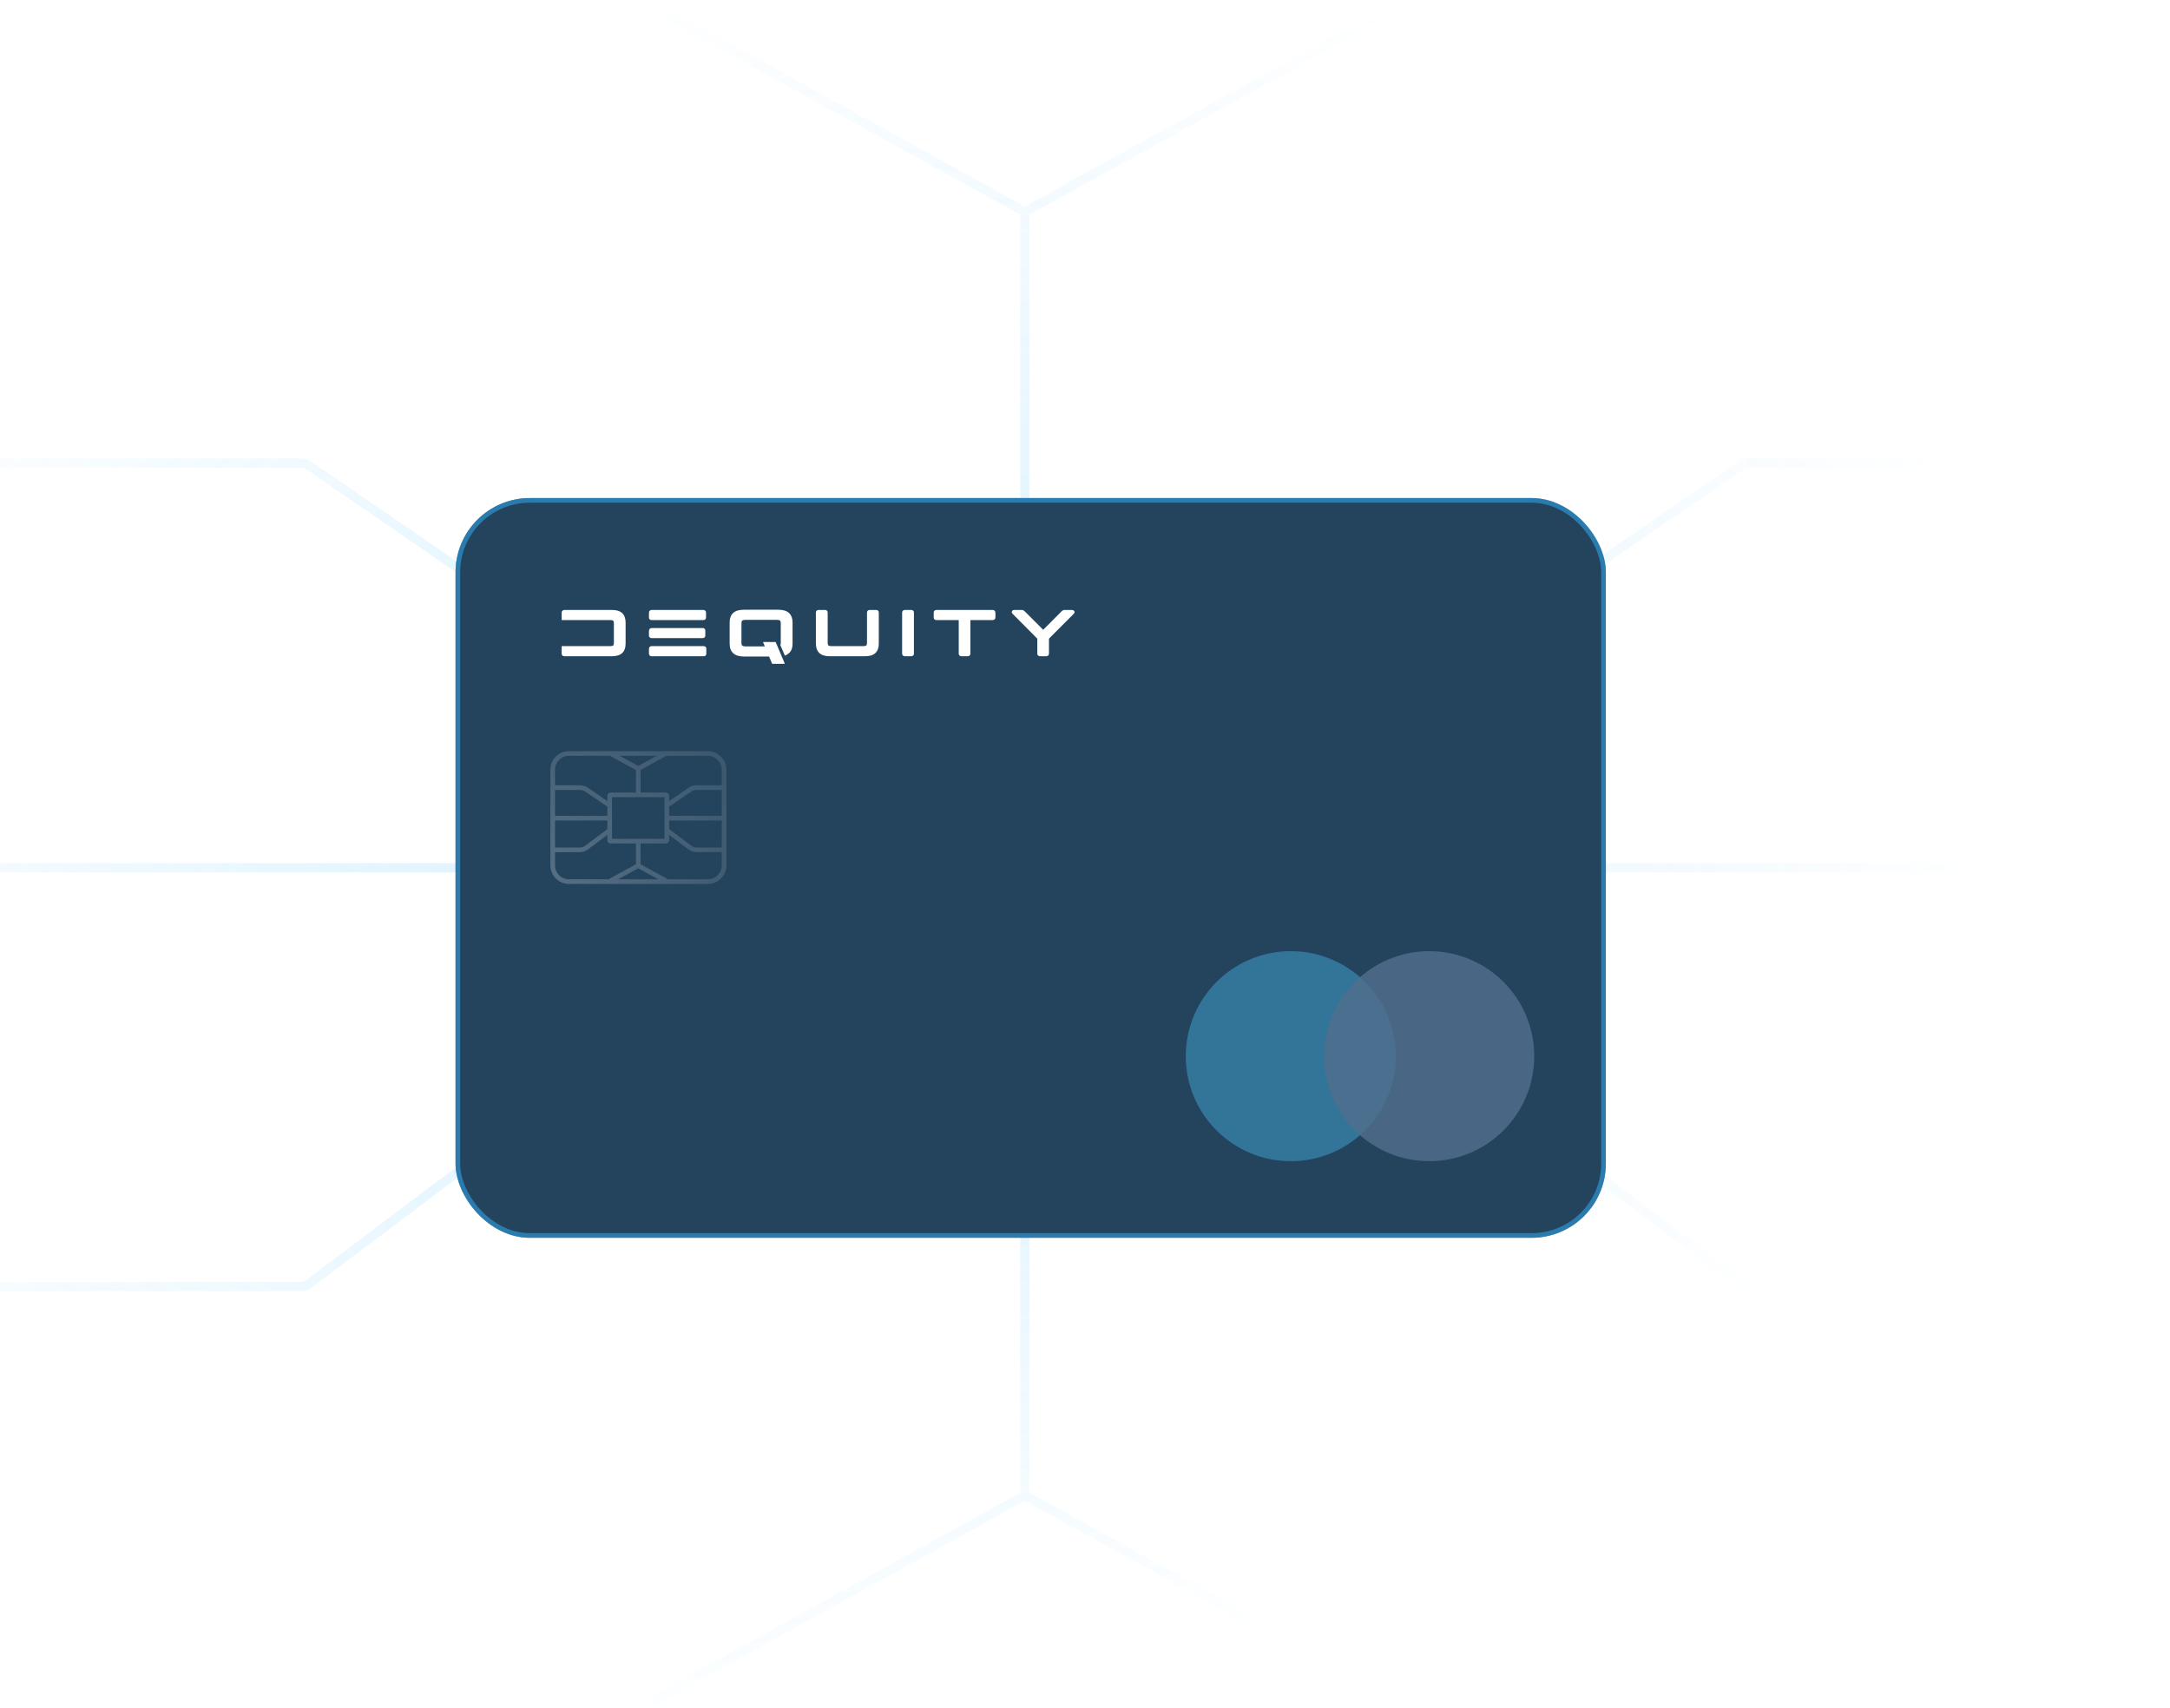 <svg width="935" height="736" viewBox="0 0 935 736" fill="none" xmlns="http://www.w3.org/2000/svg">
<path opacity="0.85" d="M279.717 1.857L441.592 91.287M441.592 91.287V240.889M441.592 91.287L603.467 1.857M441.592 240.889H330.717C302.551 240.889 279.717 263.723 279.717 291.889V301.265M441.592 240.889H552.467C580.634 240.889 603.467 263.723 603.467 291.889V301.265M279.717 301.265L132.845 200.453C132.012 199.882 131.025 199.576 130.015 199.576H-45.723M279.717 301.265V373.935M279.717 373.935H-45.723M279.717 373.935V442.862M279.717 442.862V453.979C279.717 482.146 302.551 504.979 330.717 504.979H441.592M279.717 442.862L132.902 553.391C132.035 554.044 130.979 554.397 129.894 554.397H-45.723M441.592 504.979H552.467C580.634 504.979 603.467 482.146 603.467 453.979V442.862M441.592 504.979V644.428M441.592 644.428L279.717 733.857M441.592 644.428L603.467 733.857M603.467 442.862L750.283 553.391C751.15 554.044 752.206 554.397 753.291 554.397H934.277M603.467 442.862V373.935M603.467 373.935H934.277M603.467 373.935V301.265M603.467 301.265L750.34 200.453C751.173 199.882 752.16 199.576 753.17 199.576H934.277" stroke="url(#paint0_radial_505_1114)" stroke-opacity="0.25" stroke-width="4"/>
<g filter="url(#filter0_b_505_1114)">
<rect x="196.277" y="214.631" width="495.642" height="318.774" rx="32" fill="#24445E" fill-opacity="1"/>
<rect x="197.277" y="215.631" width="493.642" height="316.774" rx="31" stroke="#31B5FF" stroke-opacity="0.5" stroke-width="2"/>
</g>
<g opacity="0.3" filter="url(#filter1_d_505_1114)">
<circle cx="556.179" cy="451.141" r="45.245" fill="#49BCF0"/>
<g style="mix-blend-mode:hard-light" opacity="0.8">
<circle cx="615.823" cy="451.141" r="45.245" fill="#94ACCF"/>
</g>
</g>
<g opacity="0.15" filter="url(#filter2_d_505_1114)">
<circle cx="556.179" cy="451.141" r="45.245" fill="#49BCF0"/>
<g style="mix-blend-mode:hard-light" opacity="0.8">
<circle cx="615.823" cy="451.141" r="45.245" fill="#94ACCF"/>
</g>
</g>
<g clip-path="url(#clip0_505_1114)">
<path d="M241.998 267.091C241.998 267.175 242.028 267.204 242.122 267.204H262.978C263.712 267.204 264.05 267.318 264.203 267.517C264.354 267.66 264.507 267.945 264.507 268.629V277.035C264.507 278.147 264.171 278.432 262.978 278.432H242.122C242.028 278.432 241.998 278.461 241.998 278.547V281.681C241.998 282.337 242.488 282.794 243.193 282.794H263.682C267.602 282.794 269.561 280.97 269.561 277.293V268.344C269.561 264.669 267.602 262.845 263.682 262.845H243.193C242.947 262.845 242.733 262.901 242.519 263.044L242.275 263.243C242.182 263.327 242.122 263.442 242.091 263.529C242.058 263.557 242.058 263.585 242.058 263.641C242.028 263.842 241.998 263.926 241.998 263.954V267.091Z" fill="white"/>
<path d="M279.617 281.711C279.617 281.938 279.71 282.251 279.954 282.481C279.985 282.565 280.047 282.565 280.077 282.593C280.291 282.736 280.536 282.795 280.812 282.795H303.138C303.384 282.795 303.689 282.767 303.935 282.565L304.025 282.481C304.272 282.223 304.333 281.91 304.333 281.683V279.546C304.333 279.374 304.333 279.26 304.303 279.232C304.209 278.691 303.658 278.434 303.138 278.434H280.782C280.382 278.434 280.168 278.549 279.894 278.803C279.741 279.005 279.647 279.232 279.647 279.487C279.617 279.518 279.617 279.63 279.617 279.831V281.711ZM279.647 263.871C279.647 263.986 279.617 264.098 279.617 264.213V266.123C279.617 266.35 279.677 266.664 279.954 266.919C280.047 266.949 280.015 266.977 280.107 267.006C280.322 267.205 280.599 267.205 280.812 267.205H303.014C303.261 267.205 303.598 267.149 303.872 266.919C304.149 266.664 304.209 266.35 304.209 266.092V263.955C304.209 263.927 304.179 263.843 304.149 263.642C304.055 263.272 303.905 263.157 303.568 262.958C303.414 262.874 303.23 262.846 303.014 262.846H280.966C280.719 262.815 280.352 262.874 280.077 263.101L279.924 263.215C279.71 263.415 279.677 263.672 279.647 263.871ZM279.617 274.073C279.647 274.33 279.771 274.529 279.954 274.672C279.985 274.756 280.047 274.756 280.077 274.787C280.322 274.986 280.599 274.986 280.812 274.986H302.71C303.445 274.986 303.905 274.557 303.905 273.873V271.765C303.905 271.593 303.905 271.479 303.872 271.451C303.842 271.252 303.658 270.938 303.445 270.854C303.23 270.653 302.954 270.653 302.74 270.653H281.026C280.752 270.625 280.382 270.653 280.107 270.882L279.954 270.994C279.771 271.196 279.677 271.423 279.677 271.621L279.617 271.964V274.073Z" fill="white"/>
<path d="M314.389 277.408C314.389 281.082 316.592 282.906 320.42 282.906H331.386L332.244 284.959C332.398 285.329 332.549 285.671 332.671 286.012C332.702 286.043 332.765 286.071 332.795 286.071H338.002C338.153 286.071 338.186 286.012 338.123 285.928L334.234 276.694C334.204 276.694 334.174 276.666 334.143 276.666H328.936C328.812 276.666 328.782 276.724 328.812 276.836C329.026 277.293 329.273 277.864 329.547 278.548H321.188C320.42 278.548 320.023 278.377 319.809 278.175C319.596 278.035 319.473 277.663 319.473 277.122V268.514C319.473 267.974 319.596 267.604 319.809 267.461C320.023 267.262 320.42 267.12 321.188 267.12H334.724C335.919 267.12 336.408 267.374 336.408 268.514V277.122C336.408 277.435 336.347 277.721 336.257 277.976C336.224 278.005 336.224 278.035 336.257 278.063L338.123 282.393C338.153 282.452 338.186 282.48 338.277 282.48C338.891 282.281 339.257 282.024 339.962 281.455C341.063 280.455 341.491 279.117 341.491 277.408V268.26C341.491 264.582 339.318 262.758 335.489 262.758H320.42C316.472 262.758 314.389 264.582 314.389 268.26V277.408Z" fill="white"/>
<path d="M352.742 262.845C352.037 262.845 351.547 263.299 351.547 263.954V277.293C351.547 280.856 353.477 282.794 357.428 282.794H372.771C376.692 282.794 378.653 280.97 378.653 277.293V263.954C378.653 263.727 378.592 263.413 378.345 263.156C378.07 262.901 377.734 262.845 377.457 262.845H374.763C374.059 262.845 373.567 263.299 373.567 263.954V277.035C373.567 278.147 373.231 278.432 372.036 278.432H358.193C356.998 278.432 356.63 278.147 356.63 277.035V263.954C356.63 263.727 356.571 263.413 356.293 263.156C356.05 262.901 355.712 262.845 355.439 262.845H352.742Z" fill="white"/>
<path d="M389.9 262.845C389.196 262.845 388.705 263.299 388.705 263.954V281.681C388.705 282.337 389.196 282.794 389.9 282.794H392.594C392.87 282.794 393.208 282.735 393.451 282.48C393.725 282.222 393.788 281.909 393.788 281.681V263.954C393.788 263.727 393.725 263.413 393.451 263.156C393.208 262.901 392.87 262.845 392.594 262.845H389.9Z" fill="white"/>
<path d="M403.509 262.845C402.805 262.845 402.314 263.299 402.314 263.954V266.091C402.314 266.349 402.375 266.662 402.653 266.918C402.929 267.147 403.264 267.204 403.509 267.204H413.096V281.681C413.096 281.909 413.157 282.222 413.431 282.48C413.678 282.735 414.015 282.794 414.289 282.794H416.922C417.199 282.794 417.536 282.735 417.781 282.48C418.057 282.222 418.118 281.909 418.118 281.681V267.204H427.674C428.379 267.204 428.9 266.777 428.9 266.091V263.954C428.9 263.699 428.776 263.413 428.562 263.156C428.285 262.929 427.948 262.845 427.674 262.845H403.509Z" fill="white"/>
<path d="M436.015 263.442C435.923 263.641 435.923 263.811 435.985 263.954C436.015 264.212 436.169 264.382 436.323 264.525C436.353 264.525 438.923 267.204 441.62 269.853L446.948 275.211V281.681C446.948 282.337 447.438 282.794 448.142 282.794H450.777C451.053 282.794 451.388 282.735 451.634 282.48C451.908 282.222 451.972 281.909 451.972 281.681V275.211L462.66 264.497C462.781 264.382 462.934 264.212 462.965 263.954C463.027 263.811 463.027 263.641 462.934 263.442C462.844 263.243 462.69 263.128 462.567 263.044C462.353 262.901 462.14 262.845 461.862 262.845H458.708C458.004 262.845 457.637 263.214 457.392 263.442L456.167 264.697L453.44 267.433L449.491 271.394L441.557 263.47C441.283 263.214 440.916 262.845 440.211 262.845H437.056C436.596 262.845 436.169 263.071 436.015 263.442Z" fill="white"/>
</g>
<path fill-rule="evenodd" clip-rule="evenodd" d="M262.875 325.697L274.01 331.811V341.526H263.122C262.338 341.526 261.702 342.162 261.702 342.947V345.196L253.275 339.447C252.279 338.767 251.1 338.403 249.894 338.403H239.146V331.697C239.146 328.383 241.833 325.697 245.146 325.697H262.875ZM263.388 323.697L263.183 323.584L263.121 323.697H245.146C240.728 323.697 237.146 327.279 237.146 331.697V372.913C237.146 377.331 240.728 380.913 245.146 380.913H304.991C309.409 380.913 312.991 377.331 312.991 372.913V331.697C312.991 327.279 309.409 323.697 304.991 323.697H286.898L286.836 323.584L286.631 323.697H263.388ZM267.031 325.697H282.989L275.01 330.078L267.031 325.697ZM287.144 325.697L276.01 331.811V341.526H286.897C287.682 341.526 288.318 342.162 288.318 342.947V345.196L296.744 339.447C297.741 338.767 298.919 338.403 300.125 338.403H310.991V331.697C310.991 328.383 308.304 325.697 304.991 325.697H287.144ZM310.991 340.403H300.125C299.321 340.403 298.536 340.646 297.871 341.099L288.318 347.617V351.581H310.991V340.403ZM310.991 353.581H288.318V357.289L297.849 364.422C298.541 364.94 299.382 365.22 300.246 365.22H310.991V353.581ZM310.991 367.22H300.246C298.95 367.22 297.689 366.8 296.651 366.023L288.318 359.787V362.064C288.318 362.849 287.682 363.485 286.897 363.485H276.01V372.432L287.799 378.906L287.795 378.913H304.991C308.304 378.913 310.991 376.226 310.991 372.913V367.22ZM283.656 378.913L275.01 374.165L266.363 378.913H283.656ZM262.224 378.913L262.22 378.906L274.01 372.432V363.485H263.122C262.338 363.485 261.702 362.849 261.702 362.064V359.787L253.368 366.023C252.331 366.8 251.069 367.22 249.773 367.22H239.146V372.913C239.146 376.226 241.833 378.913 245.146 378.913H262.224ZM239.146 365.22H249.773C250.637 365.22 251.478 364.94 252.17 364.422L261.702 357.289V353.581H239.146V365.22ZM239.146 351.581H261.702V347.617L252.148 341.099C251.484 340.646 250.698 340.403 249.894 340.403H239.146V351.581ZM263.702 347.089V343.526H275.01H286.318V347.089V352.581V357.79V361.485H275.01H263.702V357.79V352.581V347.089Z" fill="url(#paint1_radial_505_1114)"/>
<defs>
<filter id="filter0_b_505_1114" x="176.277" y="194.631" width="535.643" height="358.773" filterUnits="userSpaceOnUse" color-interpolation-filters="sRGB">
<feFlood flood-opacity="0" result="BackgroundImageFix"/>
<feGaussianBlur in="BackgroundImageFix" stdDeviation="10"/>
<feComposite in2="SourceAlpha" operator="in" result="effect1_backgroundBlur_505_1114"/>
<feBlend mode="normal" in="SourceGraphic" in2="effect1_backgroundBlur_505_1114" result="shape"/>
</filter>
<filter id="filter1_d_505_1114" x="490.934" y="389.896" width="190.135" height="130.491" filterUnits="userSpaceOnUse" color-interpolation-filters="sRGB">
<feFlood flood-opacity="0" result="BackgroundImageFix"/>
<feColorMatrix in="SourceAlpha" type="matrix" values="0 0 0 0 0 0 0 0 0 0 0 0 0 0 0 0 0 0 127 0" result="hardAlpha"/>
<feOffset dy="4"/>
<feGaussianBlur stdDeviation="10"/>
<feComposite in2="hardAlpha" operator="out"/>
<feColorMatrix type="matrix" values="0 0 0 0 0.149 0 0 0 0 0.325 0 0 0 0 0.431 0 0 0 0.2 0"/>
<feBlend mode="normal" in2="BackgroundImageFix" result="effect1_dropShadow_505_1114"/>
<feBlend mode="normal" in="SourceGraphic" in2="effect1_dropShadow_505_1114" result="shape"/>
</filter>
<filter id="filter2_d_505_1114" x="490.934" y="389.896" width="190.135" height="130.491" filterUnits="userSpaceOnUse" color-interpolation-filters="sRGB">
<feFlood flood-opacity="0" result="BackgroundImageFix"/>
<feColorMatrix in="SourceAlpha" type="matrix" values="0 0 0 0 0 0 0 0 0 0 0 0 0 0 0 0 0 0 127 0" result="hardAlpha"/>
<feOffset dy="4"/>
<feGaussianBlur stdDeviation="10"/>
<feComposite in2="hardAlpha" operator="out"/>
<feColorMatrix type="matrix" values="0 0 0 0 0.149 0 0 0 0 0.325 0 0 0 0 0.431 0 0 0 0.2 0"/>
<feBlend mode="normal" in2="BackgroundImageFix" result="effect1_dropShadow_505_1114"/>
<feBlend mode="normal" in="SourceGraphic" in2="effect1_dropShadow_505_1114" result="shape"/>
</filter>
<radialGradient id="paint0_radial_505_1114" cx="0" cy="0" r="1" gradientUnits="userSpaceOnUse" gradientTransform="translate(358.173 367.857) rotate(76.761) scale(375.992 503.55)">
<stop stop-color="#31B5FF"/>
<stop offset="1" stop-color="#31B5FF" stop-opacity="0"/>
</radialGradient>
<radialGradient id="paint1_radial_505_1114" cx="0" cy="0" r="1" gradientUnits="userSpaceOnUse" gradientTransform="translate(228.5 385.5) rotate(-36.543) scale(122.602 117.562)">
<stop stop-color="white" stop-opacity="0.24"/>
<stop offset="1" stop-color="white" stop-opacity="0.08"/>
</radialGradient>
<clipPath id="clip0_505_1114">
<rect width="222.113" height="24.679" fill="white" transform="translate(242 262)"/>
</clipPath>
</defs>
</svg>
